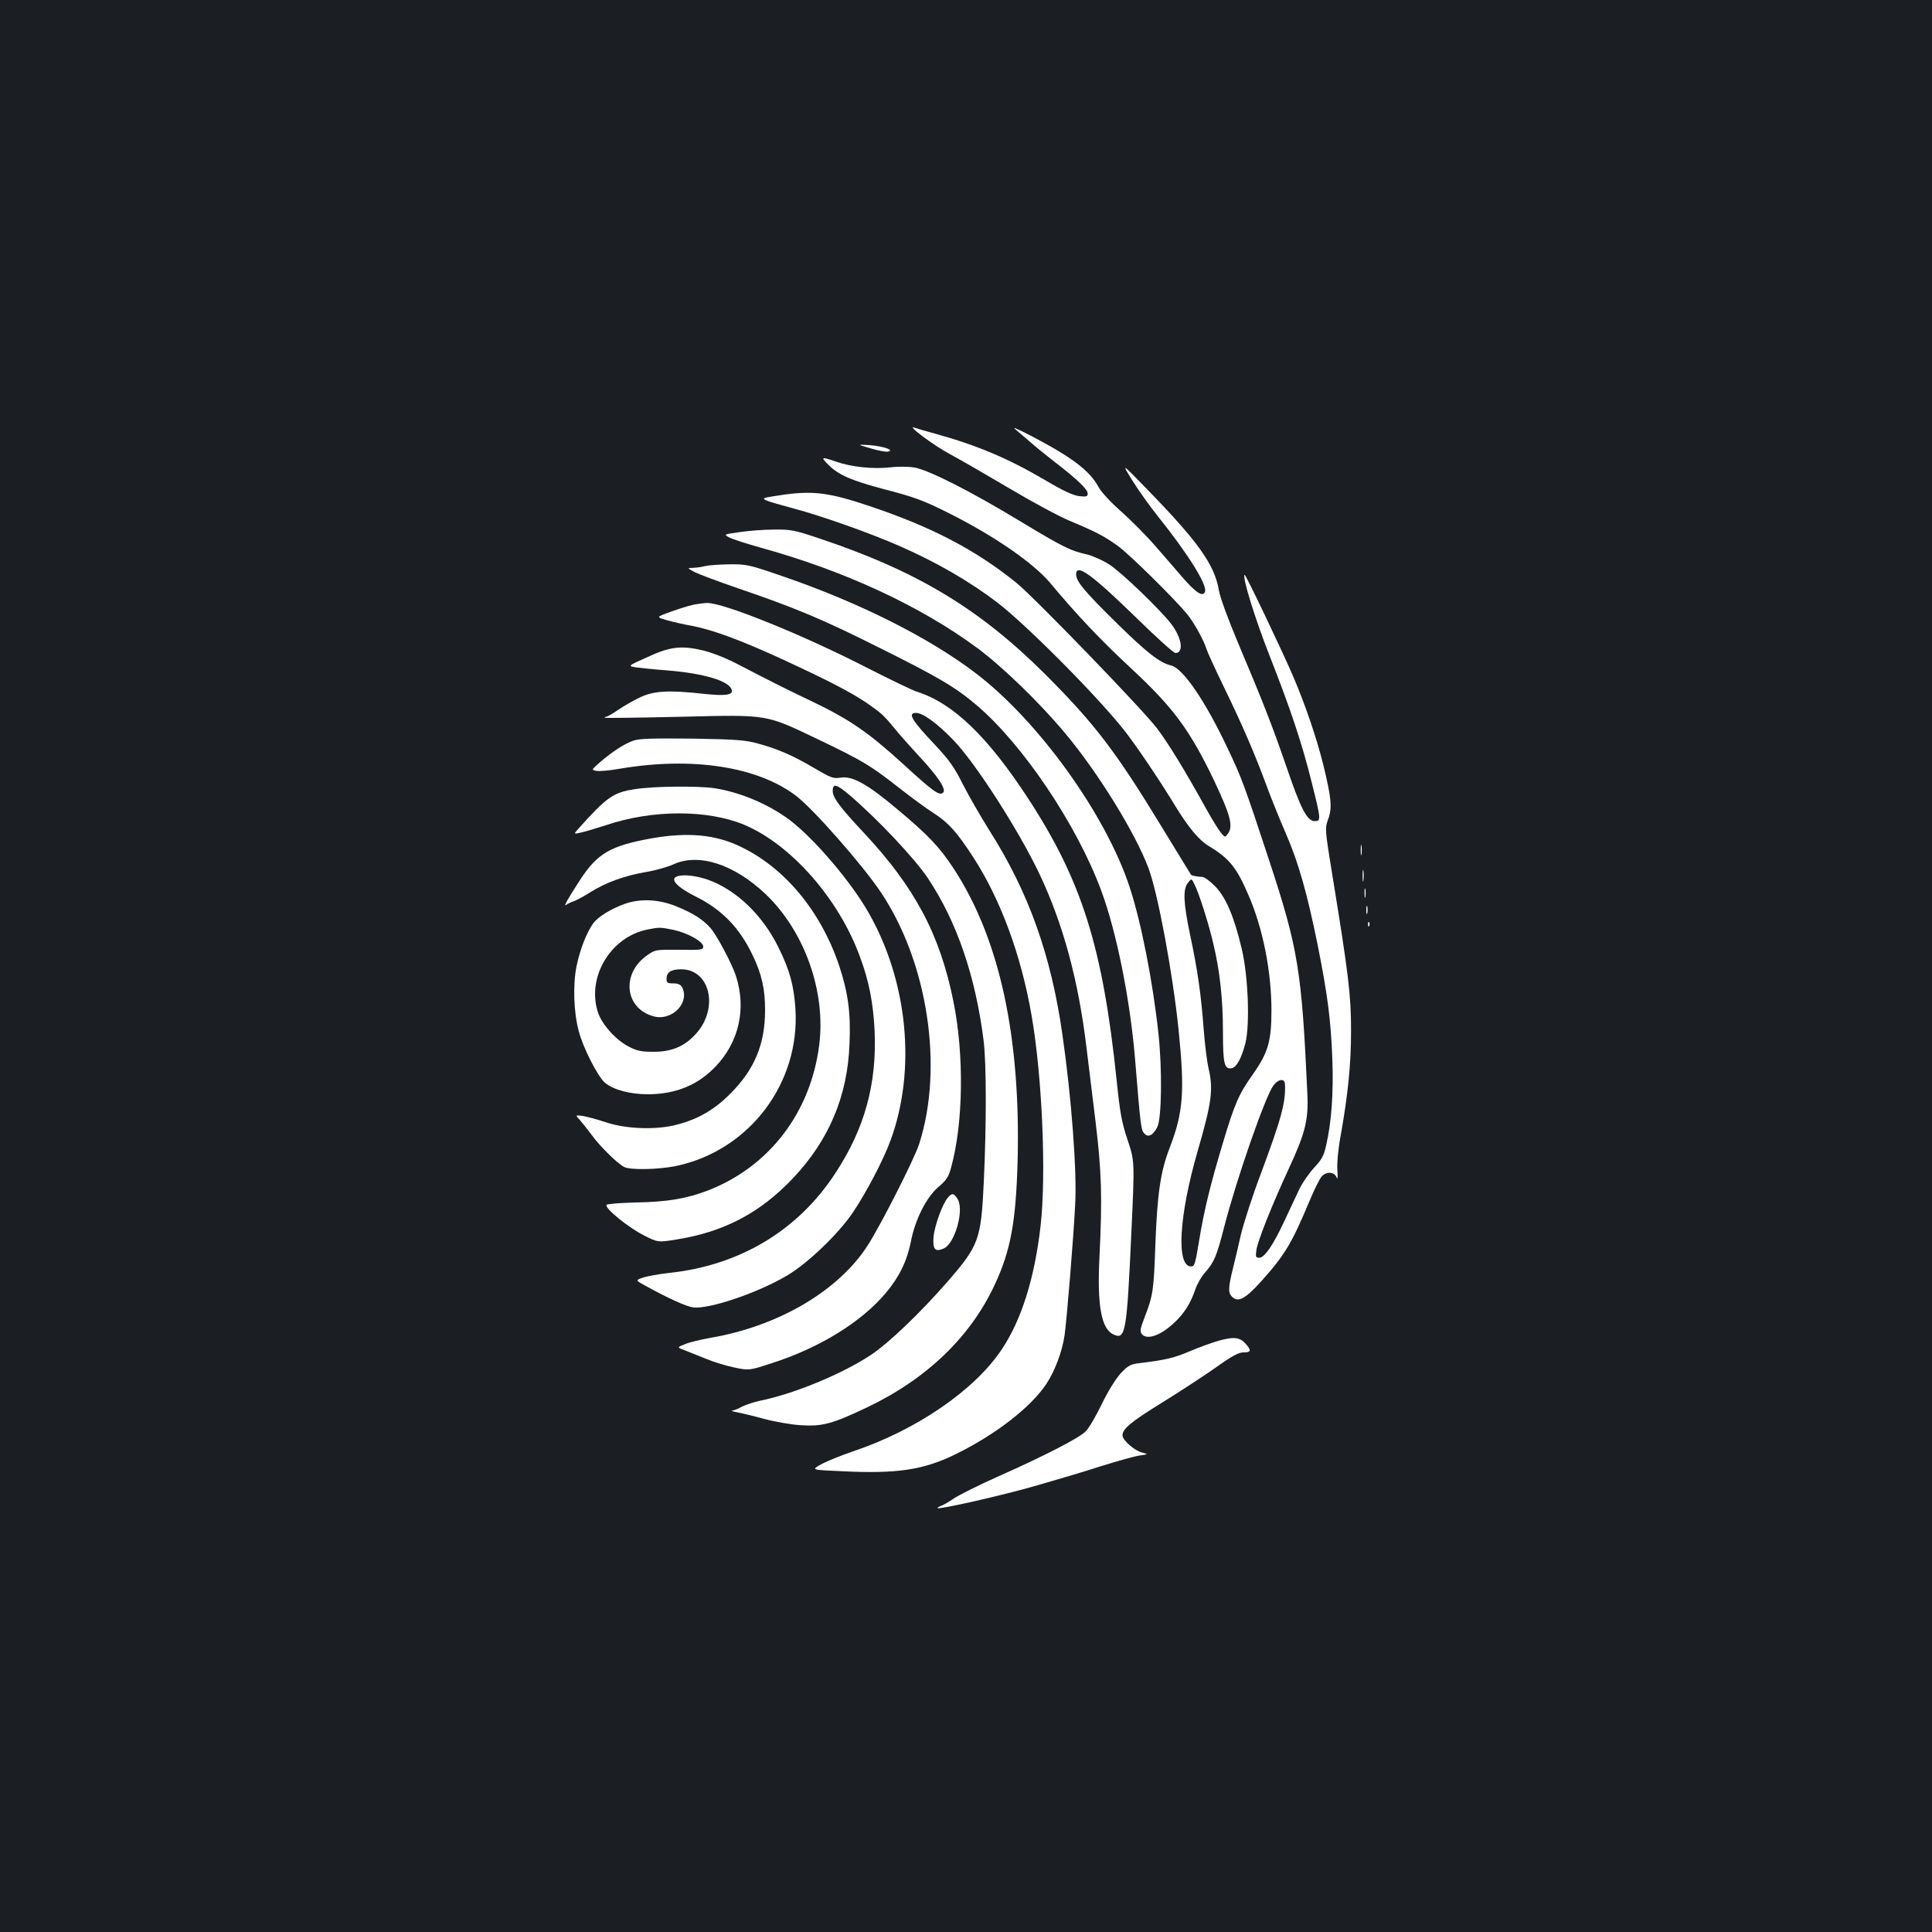 <?xml version="1.0" standalone="no"?>
<!DOCTYPE svg PUBLIC "-//W3C//DTD SVG 20010904//EN"
 "http://www.w3.org/TR/2001/REC-SVG-20010904/DTD/svg10.dtd">
<svg version="1.0" xmlns="http://www.w3.org/2000/svg"
 width="1000pt" height="1000pt" viewBox="0 0 1000 1000"
 preserveAspectRatio="xMidYMid meet">
<rect width="100%" height="100%" fill="#1b1f23"/>
<g transform="translate(0,1000) scale(0.1,-0.1)"
fill="#ffffff" stroke="none">
<path d="M5260 7774 c19 -16 53 -45 75 -64 22 -20 80 -67 128 -104 115 -89
167 -139 167 -161 0 -15 -7 -17 -44 -13 -32 4 -82 27 -175 82 -192 113 -351
180 -566 240 -49 13 -99 28 -110 32 -51 20 93 -89 181 -136 54 -29 194 -110
309 -178 116 -69 255 -144 310 -167 134 -56 179 -79 250 -130 59 -42 289 -269
360 -354 36 -45 85 -133 100 -181 4 -14 43 -99 87 -190 101 -208 162 -350 223
-515 26 -71 73 -186 103 -255 64 -148 108 -305 162 -570 52 -261 68 -387 76
-587 7 -175 -4 -332 -32 -452 -12 -54 -23 -73 -63 -116 -26 -28 -62 -80 -78
-115 -17 -36 -51 -108 -76 -162 -58 -124 -102 -188 -129 -188 -18 0 -20 4 -15
39 6 47 82 237 170 427 82 177 100 247 94 379 -29 640 -47 754 -199 1215 -125
380 -142 427 -214 577 -116 246 -230 412 -291 428 -59 14 -124 64 -277 214
-172 169 -216 221 -216 258 0 59 81 0 311 -224 103 -101 194 -183 203 -183 44
0 34 76 -20 148 -52 70 -259 270 -322 310 -34 22 -86 45 -115 52 -88 20 -121
36 -353 176 -255 154 -465 260 -540 274 -30 5 -83 6 -125 1 -91 -10 -202 2
-280 29 -79 27 -83 26 -41 -16 52 -52 116 -80 280 -124 167 -43 214 -61 343
-126 234 -117 440 -259 527 -364 135 -162 260 -294 414 -437 220 -204 306
-320 432 -583 86 -181 100 -238 71 -276 -15 -19 -15 -19 -35 5 -11 13 -46 69
-77 125 -112 202 -194 336 -255 417 -73 96 -633 676 -728 753 -209 169 -438
289 -758 396 -205 69 -287 80 -435 61 -50 -7 -99 -15 -107 -18 -20 -7 7 -17
145 -54 150 -40 404 -130 555 -197 187 -82 355 -179 500 -289 145 -110 509
-475 655 -658 58 -72 186 -261 269 -398 69 -112 121 -175 174 -207 106 -64
143 -111 204 -253 75 -172 119 -396 119 -597 0 -158 -17 -218 -95 -329 -74
-104 -95 -152 -156 -356 -65 -216 -97 -346 -124 -510 -19 -116 -23 -130 -41
-130 -78 0 -63 262 34 597 73 251 82 320 56 430 -8 35 -19 126 -25 203 -13
178 -32 308 -70 486 -35 167 -38 237 -11 270 18 23 18 23 33 -7 23 -44 75
-207 98 -308 34 -140 50 -289 50 -457 0 -164 7 -195 45 -188 26 5 51 52 71
129 24 96 15 347 -19 490 -39 164 -81 264 -136 321 -26 27 -56 49 -67 50 -24
1 -55 6 -59 11 -2 2 -71 116 -155 253 -235 386 -344 529 -600 785 -341 340
-665 535 -1172 704 -125 42 -145 46 -230 45 -51 0 -131 -6 -178 -13 -85 -12
-85 -12 -55 -28 17 -9 89 -32 160 -52 436 -120 832 -304 1126 -522 130 -97
321 -282 452 -439 170 -203 362 -514 431 -697 49 -129 126 -545 156 -835 33
-321 25 -430 -45 -612 -48 -123 -65 -238 -75 -506 -8 -235 -12 -261 -57 -377
-21 -55 -24 -70 -13 -83 26 -32 95 -9 165 56 53 48 88 104 112 175 9 27 31 66
49 86 48 54 61 84 100 236 64 249 211 671 254 732 26 36 60 40 61 8 4 -93 -17
-173 -123 -458 -45 -118 -91 -262 -105 -320 -13 -58 -31 -134 -40 -170 -27
-108 -27 -133 -4 -154 31 -28 68 -8 149 82 121 135 157 194 248 411 26 63 56
123 66 133 25 25 63 23 75 -4 7 -16 8 -7 5 38 -2 35 4 106 17 174 38 214 54
371 54 545 0 183 -13 292 -95 794 -41 253 -41 253 -23 302 21 59 16 108 -25
278 -35 140 -91 306 -157 461 -55 128 -246 529 -251 525 -13 -11 53 -224 127
-413 113 -288 168 -453 220 -660 49 -195 49 -202 16 -202 -39 0 -71 60 -145
277 -73 212 -119 331 -255 653 -48 114 -91 231 -96 264 -22 133 -108 253 -374
526 -131 135 -131 135 -74 43 32 -51 91 -134 132 -185 157 -196 257 -356 244
-391 -11 -29 -47 -5 -116 74 -35 41 -99 115 -143 165 -43 50 -121 128 -172
174 -56 49 -105 102 -120 129 -46 85 -135 153 -351 266 -78 40 -100 49 -75 29z"/>
<path d="M4504 7680 c38 -12 79 -19 90 -18 41 7 -20 28 -92 34 -67 4 -67 4 2
-16z"/>
<path d="M3650 7070 c-14 -4 -41 -8 -60 -9 -34 -1 -34 -1 5 -22 22 -11 123
-49 225 -84 290 -99 435 -159 720 -302 318 -158 404 -209 515 -303 239 -203
519 -619 645 -960 79 -213 149 -560 175 -871 29 -355 31 -369 49 -387 20 -21
44 -8 66 34 23 45 26 300 6 485 -29 268 -89 574 -148 754 -122 376 -474 866
-801 1113 -242 184 -606 366 -1001 501 -172 59 -181 61 -275 60 -53 -1 -107
-5 -121 -9z"/>
<path d="M3585 6869 c-22 -5 -74 -21 -115 -36 -75 -27 -75 -27 -15 -44 33 -9
89 -22 125 -28 110 -21 256 -75 475 -176 234 -108 353 -170 435 -226 72 -50
86 -63 140 -129 24 -30 82 -95 128 -145 96 -103 141 -170 124 -187 -19 -19
-50 3 -207 147 -180 164 -277 231 -473 325 -141 67 -194 94 -397 199 -50 26
-126 55 -169 65 -110 26 -170 19 -289 -37 -98 -44 -98 -44 -57 -51 22 -3 96
-11 164 -16 195 -16 325 -56 334 -103 5 -25 -36 -30 -148 -18 -179 20 -256 15
-326 -18 -34 -16 -85 -45 -114 -65 -29 -20 -57 -36 -63 -36 -6 0 -8 -2 -6 -5
3 -2 179 0 392 5 462 11 435 15 722 -122 221 -106 262 -131 410 -247 61 -48
140 -106 178 -130 76 -49 119 -97 202 -224 144 -221 251 -512 305 -826 55
-319 76 -825 46 -1087 -31 -270 -99 -486 -200 -637 -141 -213 -445 -421 -776
-531 -58 -20 -130 -49 -159 -65 -53 -29 -53 -29 105 -36 285 -14 420 6 584 85
210 102 395 245 476 367 44 67 81 165 94 250 11 77 46 497 55 678 10 169 -19
554 -66 880 -59 413 -175 738 -380 1060 -45 72 -106 178 -136 237 -43 86 -70
124 -141 200 -125 132 -146 168 -100 168 34 0 108 -53 190 -138 114 -116 340
-468 448 -695 123 -260 202 -551 244 -902 9 -71 29 -240 46 -376 32 -263 36
-394 21 -701 -13 -255 9 -376 72 -405 63 -29 69 7 93 529 17 367 17 367 -19
476 -31 92 -40 141 -57 308 -72 691 -180 1034 -457 1459 -211 324 -392 497
-578 555 -22 7 -134 61 -250 120 -336 173 -751 341 -836 339 -19 -1 -52 -5
-74 -10z"/>
<path d="M3277 6166 c-47 -17 -107 -56 -170 -110 -47 -41 -47 -41 -20 -46 15
-3 72 2 126 12 373 62 707 10 906 -140 90 -68 345 -358 440 -500 243 -362 326
-905 199 -1302 -23 -74 -198 -419 -266 -525 -151 -236 -463 -420 -817 -480
-49 -9 -109 -23 -131 -33 -41 -16 -41 -16 5 -33 25 -10 75 -30 110 -44 36 -15
99 -34 141 -43 77 -16 77 -16 191 21 251 80 468 214 596 367 69 83 108 164
128 265 22 114 81 230 143 282 41 35 52 51 65 100 63 229 68 582 12 859 -70
348 -200 592 -467 877 -120 128 -158 179 -158 213 0 41 20 36 88 -22 148 -127
337 -328 405 -430 150 -225 246 -507 288 -839 15 -119 15 -438 1 -735 -14
-296 -25 -326 -186 -512 -142 -163 -305 -319 -398 -381 -146 -97 -396 -201
-573 -237 -33 -7 -75 -21 -95 -31 -19 -11 -42 -20 -50 -20 -8 -1 3 -5 25 -9
22 -4 85 -19 140 -34 55 -15 141 -30 192 -33 109 -7 161 7 340 92 309 147 536
365 662 636 82 176 109 323 118 634 17 648 -93 1155 -330 1518 -72 111 -135
177 -291 307 -156 132 -235 175 -295 165 -38 -6 -49 -2 -134 48 -108 64 -191
101 -296 129 -66 18 -112 21 -341 25 -210 2 -273 0 -303 -11z"/>
<path d="M3284 5915 c-109 -17 -143 -40 -288 -202 -28 -31 -28 -31 12 -22 22
5 80 22 129 38 240 81 524 81 715 2 242 -102 490 -383 599 -683 47 -126 69
-240 76 -383 12 -274 -51 -506 -203 -737 -194 -298 -497 -479 -864 -517 -52
-6 -112 -17 -133 -24 -38 -14 -38 -14 10 -40 117 -65 214 -109 250 -114 82
-11 338 76 487 165 106 62 268 218 341 327 72 108 158 272 195 374 133 363 89
819 -112 1173 -91 162 -284 388 -411 484 -110 82 -252 142 -387 164 -87 13
-316 11 -416 -5z"/>
<path d="M3374 5661 c-212 -38 -280 -77 -368 -210 -66 -101 -92 -147 -76 -135
8 6 26 15 39 19 12 4 51 24 85 46 81 51 177 86 287 105 49 8 113 26 142 39
132 62 315 3 480 -153 202 -193 313 -506 277 -783 -45 -349 -259 -628 -576
-751 -110 -42 -209 -59 -372 -62 -79 -2 -147 -7 -152 -12 -15 -15 115 -120
196 -160 70 -35 70 -35 169 -19 242 39 429 137 597 314 188 198 285 426 295
698 7 161 -7 263 -53 403 -95 284 -284 512 -518 621 -128 60 -268 72 -452 40z"/>
<path d="M7043 5600 c0 -25 2 -35 4 -22 2 12 2 32 0 45 -2 12 -4 2 -4 -23z"/>
<path d="M7053 5465 c0 -27 2 -38 4 -22 2 15 2 37 0 50 -2 12 -4 0 -4 -28z"/>
<path d="M3503 5463 c-37 -14 3 -56 97 -103 137 -68 228 -162 296 -305 47 -98
64 -174 64 -283 0 -176 -54 -307 -180 -433 -87 -88 -178 -138 -296 -165 -107
-23 -253 -16 -354 19 -41 14 -93 27 -114 31 -39 5 -39 5 -14 -22 13 -15 41
-50 61 -77 40 -56 130 -145 167 -165 32 -17 178 -14 270 5 378 80 642 428 617
814 -8 120 -29 199 -88 318 -82 166 -217 296 -363 349 -62 22 -133 30 -163 17z"/>
<path d="M7063 5375 c0 -22 2 -30 4 -17 2 12 2 30 0 40 -3 9 -5 -1 -4 -23z"/>
<path d="M3235 5322 c-71 -25 -140 -67 -165 -102 -35 -49 -68 -135 -86 -222
-19 -95 -15 -234 11 -333 21 -84 99 -238 136 -269 44 -37 130 -60 224 -60 144
1 258 48 350 145 120 126 159 299 104 468 -21 64 -98 209 -131 247 -41 46 -91
78 -183 115 -87 34 -180 39 -260 11z m251 -135 c74 -16 154 -61 154 -86 0 -17
-9 -19 -124 -17 -123 1 -124 1 -167 -29 -134 -94 -116 -273 32 -315 96 -28
192 70 149 151 -8 13 -21 19 -45 19 -30 0 -35 3 -35 24 0 34 24 49 76 49 149
0 196 -201 77 -333 -59 -66 -127 -95 -223 -94 -61 0 -85 5 -126 27 -65 33
-137 113 -158 174 -62 182 63 394 256 432 60 12 66 12 134 -2z"/>
<path d="M7072 5290 c0 -19 2 -27 5 -17 2 9 2 25 0 35 -3 9 -5 1 -5 -18z"/>
<path d="M7081 5214 c0 -11 3 -14 6 -6 3 7 2 16 -1 19 -3 4 -6 -2 -5 -13z"/>
<path d="M4907 3802 c-28 -31 -69 -143 -75 -204 -5 -65 8 -80 53 -60 59 27
107 202 71 257 -20 30 -28 31 -49 7z"/>
<path d="M6310 3061 c-36 -10 -105 -35 -154 -56 -82 -35 -129 -45 -261 -61
-43 -5 -56 -12 -94 -52 -26 -29 -65 -91 -98 -159 -30 -62 -67 -126 -84 -142
-34 -35 -216 -128 -459 -236 -96 -43 -196 -93 -223 -111 -26 -18 -57 -36 -68
-39 -11 -4 -18 -9 -16 -11 8 -8 333 65 509 116 95 27 243 71 330 99 86 27 178
53 205 57 48 7 48 7 13 16 -40 11 -100 64 -100 89 0 33 44 70 203 168 89 55
213 136 276 180 88 63 122 81 147 81 40 0 42 10 12 44 -31 35 -62 38 -138 17z"/>
</g>
</svg>
